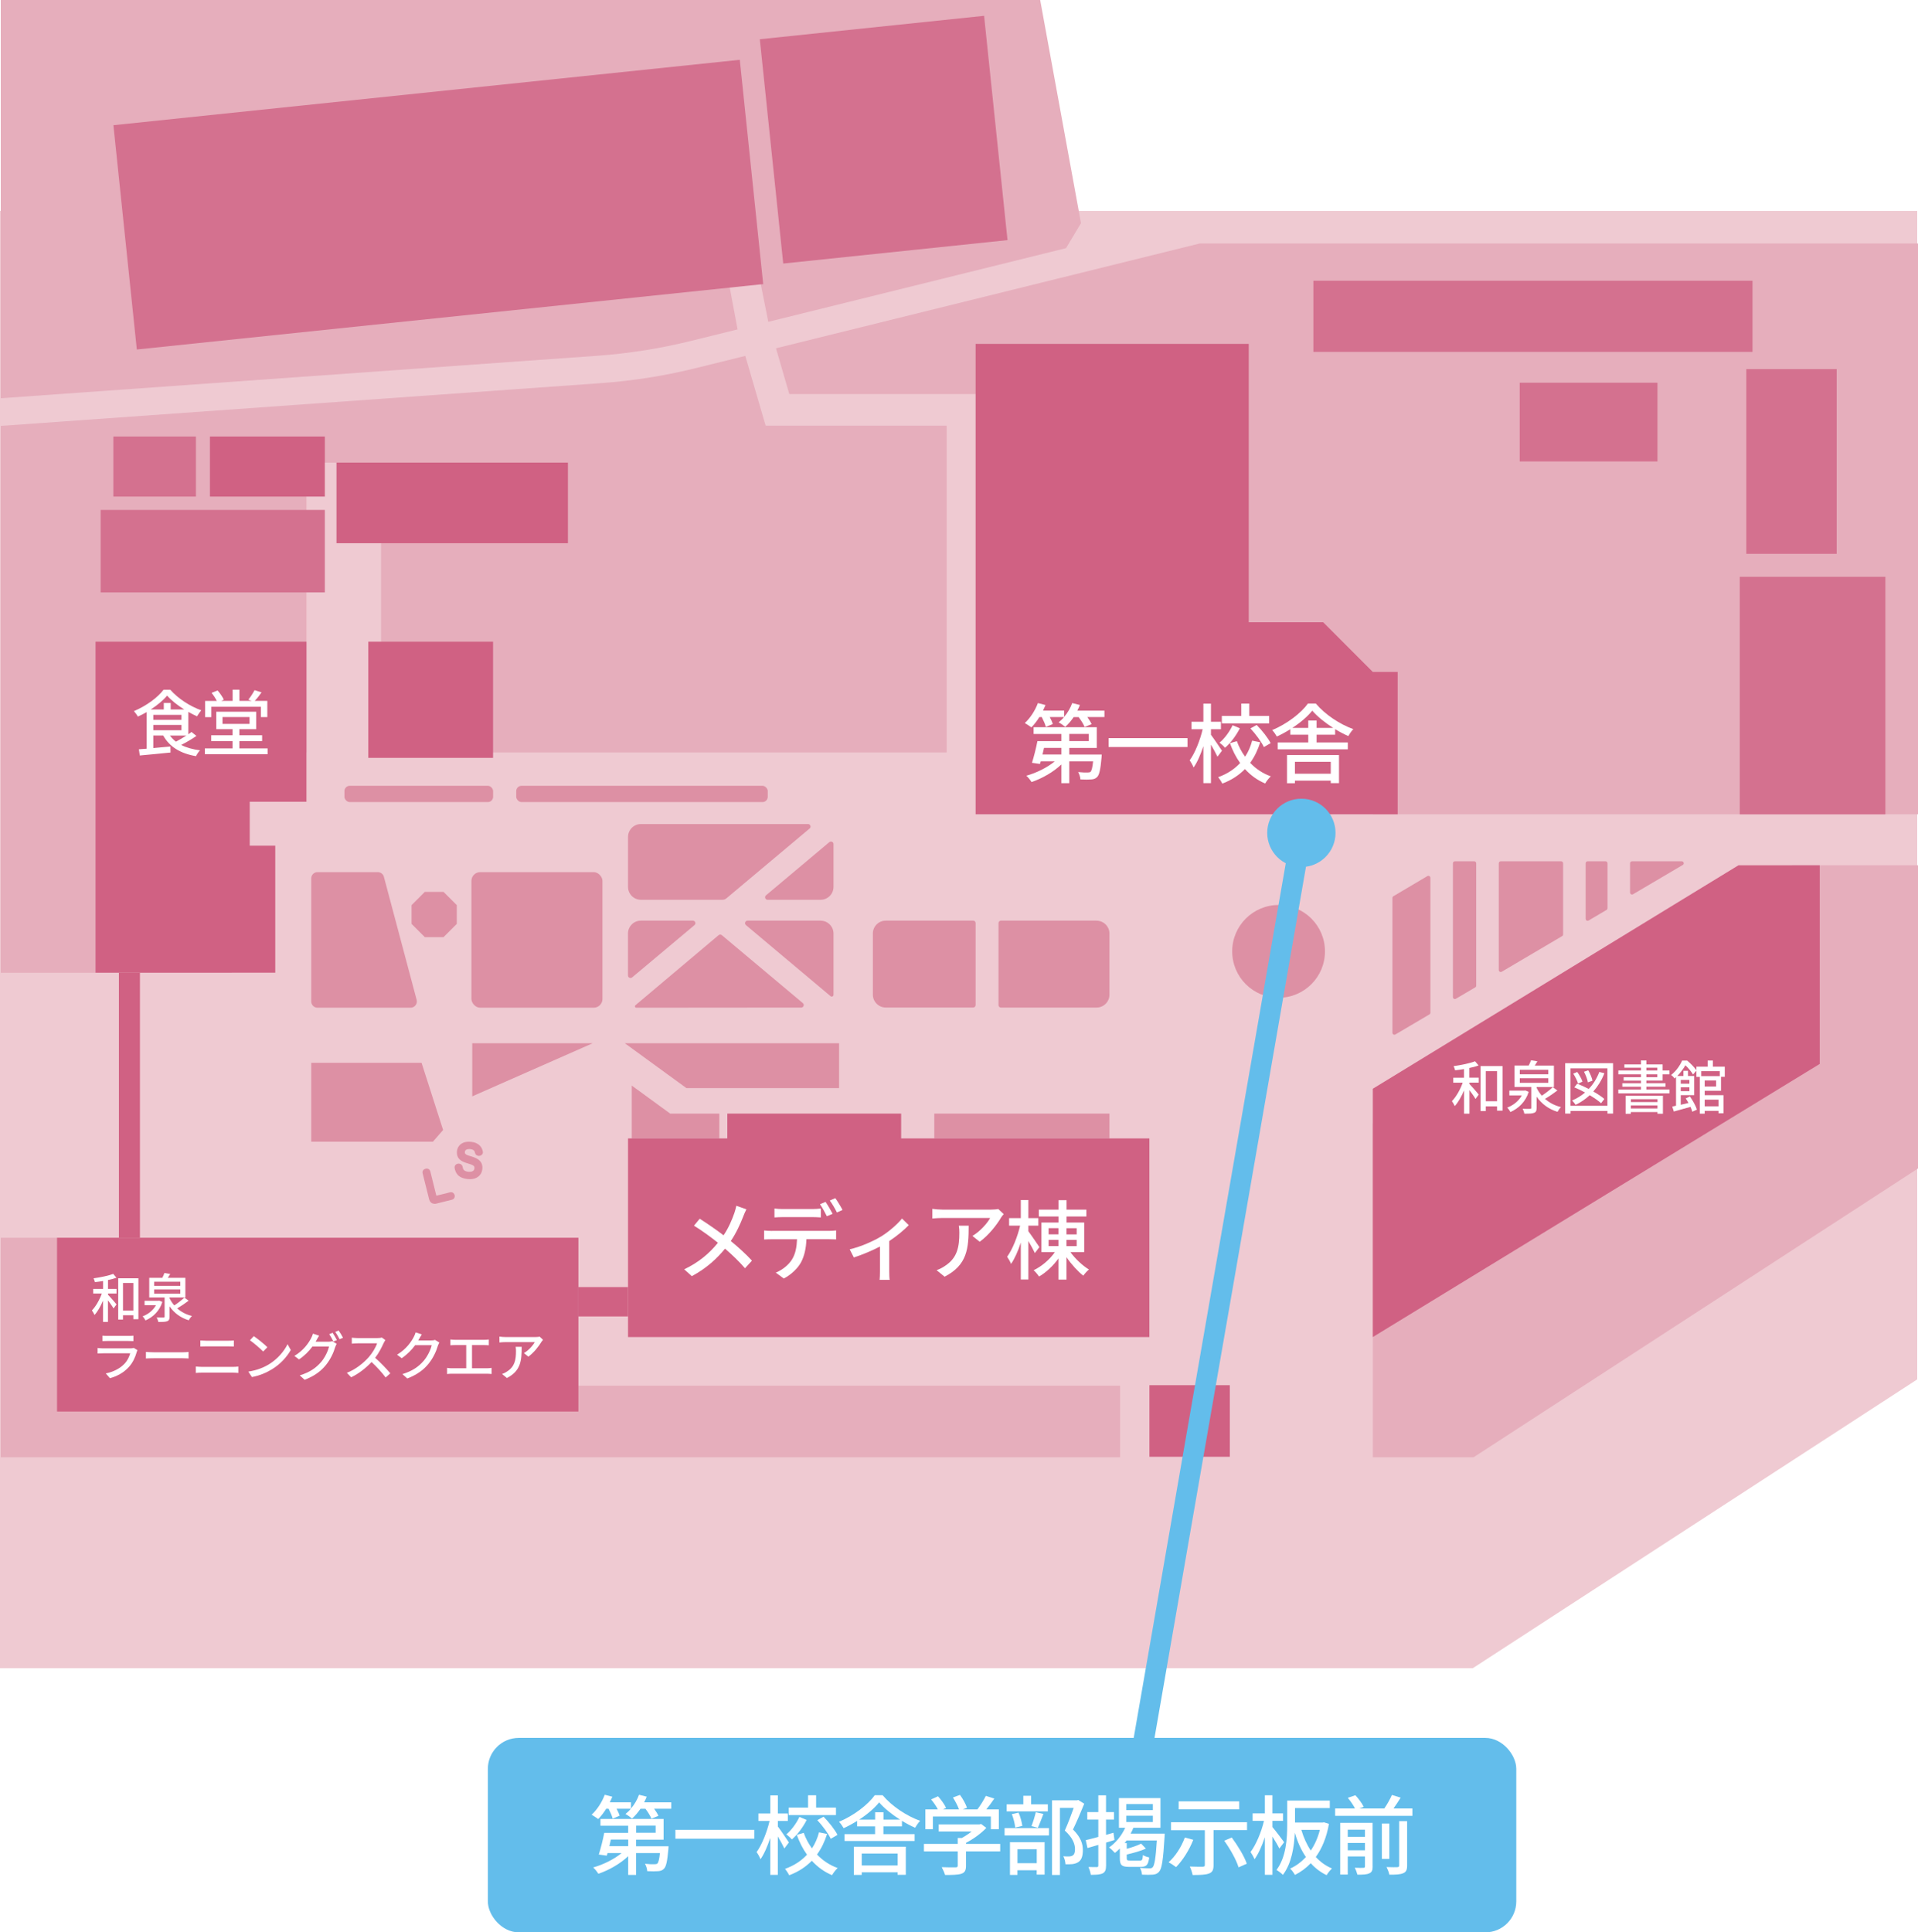 <?xml version="1.0" encoding="UTF-8"?>
<svg id="_レイヤー_2" data-name="レイヤー 2" xmlns="http://www.w3.org/2000/svg" xmlns:xlink="http://www.w3.org/1999/xlink" viewBox="0 0 398.14 401.08">
  <defs>
    <style>
      .cls-1 {
        fill: url(#_6_lpi_40_);
      }

      .cls-1, .cls-2, .cls-3, .cls-4, .cls-5, .cls-6, .cls-7, .cls-8, .cls-9, .cls-10 {
        stroke-width: 0px;
      }

      .cls-2, .cls-11 {
        fill: none;
      }

      .cls-3 {
        fill: url(#_6_lpi_40_-2);
      }

      .cls-4 {
        fill: #dd90a4;
      }

      .cls-5 {
        fill: #e6aebc;
      }

      .cls-6 {
        fill: #efcad2;
      }

      .cls-7 {
        fill: #d4718f;
      }

      .cls-8 {
        fill: #63bdeb;
      }

      .cls-9 {
        fill: #d06183;
      }

      .cls-10 {
        fill: #fff;
      }

      .cls-11 {
        stroke: #231815;
        stroke-width: 4.8px;
      }
    </style>
    <pattern id="_6_lpi_40_" data-name="6 lpi 40%" x="0" y="0" width="72" height="72" patternTransform="translate(-7967.67 -5584.32) rotate(45) scale(.21)" patternUnits="userSpaceOnUse" viewBox="0 0 72 72">
      <g>
        <rect class="cls-2" width="72" height="72"/>
        <g>
          <line class="cls-11" x1="71.75" y1="66" x2="144.25" y2="66"/>
          <line class="cls-11" x1="71.75" y1="42" x2="144.25" y2="42"/>
          <line class="cls-11" x1="71.75" y1="18" x2="144.25" y2="18"/>
          <line class="cls-11" x1="71.75" y1="54" x2="144.25" y2="54"/>
          <line class="cls-11" x1="71.75" y1="30" x2="144.25" y2="30"/>
          <line class="cls-11" x1="71.75" y1="6" x2="144.25" y2="6"/>
        </g>
        <g>
          <line class="cls-11" x1="-.25" y1="66" x2="72.25" y2="66"/>
          <line class="cls-11" x1="-.25" y1="42" x2="72.25" y2="42"/>
          <line class="cls-11" x1="-.25" y1="18" x2="72.25" y2="18"/>
          <line class="cls-11" x1="-.25" y1="54" x2="72.25" y2="54"/>
          <line class="cls-11" x1="-.25" y1="30" x2="72.25" y2="30"/>
          <line class="cls-11" x1="-.25" y1="6" x2="72.25" y2="6"/>
        </g>
        <g>
          <line class="cls-11" x1="-72.25" y1="66" x2=".25" y2="66"/>
          <line class="cls-11" x1="-72.25" y1="42" x2=".25" y2="42"/>
          <line class="cls-11" x1="-72.25" y1="18" x2=".25" y2="18"/>
          <line class="cls-11" x1="-72.25" y1="54" x2=".25" y2="54"/>
          <line class="cls-11" x1="-72.25" y1="30" x2=".25" y2="30"/>
          <line class="cls-11" x1="-72.25" y1="6" x2=".25" y2="6"/>
        </g>
      </g>
    </pattern>
    <pattern id="_6_lpi_40_-2" data-name="6 lpi 40%" patternTransform="translate(-7970.1 -5575.52) rotate(45) scale(.21)" xlink:href="#_6_lpi_40_"/>
  </defs>
  <g id="_マップ" data-name="マップ">
    <polygon class="cls-6" points="397.98 43.78 0 43.78 0 346.25 305.73 346.25 397.98 286.31 397.98 43.78"/>
    <g>
      <polygon class="cls-5" points="284.97 169.01 398.14 169.01 398.14 50.54 249.02 50.54 161.08 72.29 163.84 81.79 196.51 81.79 203.06 81.79 203.06 88.35 203.06 156.17 238.59 156.17 284.97 156.17 284.97 169.01"/>
      <polygon class="cls-5" points="372.04 179.6 284.97 233.22 284.97 302.47 305.89 302.47 398.14 242.53 398.14 179.6 372.04 179.6"/>
      <polygon class="cls-5" points="120.06 280.03 120.06 256.91 .16 256.91 .16 302.47 232.51 302.47 232.51 287.61 120.06 287.61 120.06 280.03"/>
      <path class="cls-5" d="M159.01,88.35v-.02l-.08.02-4.22-14.48-10.32,2.55c-6.44,1.59-13,2.63-19.61,3.1L.16,88.4v113.5h47.96v-45.72h15.49v-60.15h15.49v60.15h117.41v-67.82h-37.5Z"/>
      <path class="cls-5" d="M224.39,46.3L215.92,0H.16v82.66l123.72-8.81c6.61-.47,13.18-1.51,19.61-3.1l9.62-2.38-2.22-11.8h6.55l2.04,10.23,61.8-15.29,3.12-5.2Z"/>
    </g>
    <polygon class="cls-1" points="284.97 277.52 377.74 220.83 377.74 179.6 390.76 179.6 390.76 227.59 284.97 291.25 284.97 277.52"/>
    <path class="cls-3" d="M.16,88.4l114.14-7.86c13.65-.94,27.19-3.17,40.42-6.67h0s4.3,14.48,4.3,14.48l-41.11,7.67H26.36v99.94h-5.94v8.59h30.54v85.39l69.1,3.05v9.49H.16V88.4Z"/>
    <g>
      <g>
        <g>
          <path class="cls-4" d="M170.36,191.09h-15.18c-.49,0-.71.61-.34.92l17.57,14.76c.24.2.61.03.61-.28v-12.72c0-1.47-1.19-2.67-2.66-2.67Z"/>
          <path class="cls-4" d="M149.84,194.1c-.19-.16-.48-.16-.67,0l-17.27,14.55c-.21.17-.08.51.19.51l34.23-.03c.49,0,.71-.61.34-.92l-16.82-14.11Z"/>
          <path class="cls-4" d="M143.83,191.09h-10.8c-1.47,0-2.67,1.2-2.67,2.67v8.71c0,.44.52.68.86.4l12.95-10.86c.37-.31.15-.92-.34-.92Z"/>
        </g>
        <g>
          <path class="cls-4" d="M159.34,186.76h11.01c1.47,0,2.67-1.2,2.67-2.67v-8.9c0-.44-.52-.68-.86-.4l-13.16,11.05c-.37.31-.15.92.34.92Z"/>
          <path class="cls-4" d="M133.04,186.76h16.94c.29,0,.57-.1.8-.29l17.29-14.51c.37-.31.15-.92-.34-.92h-34.69c-1.47,0-2.67,1.2-2.67,2.67v10.38c0,1.47,1.2,2.67,2.67,2.67Z"/>
        </g>
        <g>
          <path class="cls-4" d="M202.02,191.09h-18.16c-1.47,0-2.67,1.2-2.67,2.67v12.69c0,1.47,1.2,2.67,2.67,2.67h18.16c.27,0,.5-.22.5-.5v-17.04c0-.27-.22-.5-.5-.5Z"/>
          <path class="cls-4" d="M227.63,191.09h-19.86c-.27,0-.5.22-.5.5v17.04c0,.27.22.5.5.5h19.86c1.47,0,2.67-1.2,2.67-2.67v-12.69c0-1.47-1.2-2.67-2.67-2.67Z"/>
        </g>
      </g>
      <path class="cls-4" d="M90.18,249.85c-.58,0-.96-.35-1.13-1.03l-1.32-5.29c-.06-.24-.02-.46.12-.64.11-.15.28-.25.49-.31.08-.02.17-.03.25-.03.36,0,.64.22.73.58l1.26,5.05,2.86-.71c.07-.02.13-.02.2-.02.35,0,.64.24.73.6.11.44-.12.86-.54.96l-3.2.8c-.16.04-.3.06-.44.06Z"/>
      <path class="cls-4" d="M97.54,244.75c-.14,0-.28,0-.43-.02-2.08-.21-2.56-1.33-2.74-2.28-.01-.1-.02-.16-.01-.23.04-.36.32-.64.71-.69.08,0,.17,0,.17,0h.07c.37.04.65.29.71.63.09.52.23.95,1.2,1.05.08,0,.16.01.24.01.36,0,.96-.09,1.02-.7.04-.37-.01-.62-.99-.92l-.67-.21c-1.06-.33-2.12-.88-1.96-2.48.09-.89.79-1.93,2.45-1.93.14,0,.29,0,.44.02,1.84.18,2.34,1.32,2.47,1.99.02.06.03.15.02.25-.04.36-.33.63-.71.67-.04,0-.09,0-.13,0h-.09c-.35-.04-.62-.26-.7-.59-.06-.36-.23-.74-1-.81-.08,0-.15-.01-.23-.01-.52,0-.84.21-.88.56-.03.29-.05.54.86.82l.62.19c1.21.39,2.31.97,2.14,2.61-.13,1.26-1.14,2.08-2.58,2.08Z"/>
      <circle class="cls-4" cx="265.41" cy="197.47" r="9.63"/>
      <rect class="cls-4" x="71.5" y="163.1" width="30.86" height="3.38" rx="1.1" ry="1.1"/>
      <rect class="cls-4" x="107.16" y="163.1" width="52.21" height="3.38" rx="1.1" ry="1.1"/>
      <rect class="cls-4" x="97.86" y="181.02" width="27.2" height="28.14" rx="1.82" ry="1.82"/>
      <path class="cls-4" d="M86.49,207.53l-6.8-25.54c-.15-.57-.67-.97-1.26-.97h-12.52c-.72,0-1.3.58-1.3,1.3v25.54c0,.72.58,1.3,1.3,1.3h19.32c.85,0,1.48-.81,1.26-1.63Z"/>
      <polygon class="cls-4" points="92.07 185.12 88.18 185.12 85.43 187.87 85.43 191.76 88.18 194.51 92.07 194.51 94.82 191.76 94.82 187.87 92.07 185.12"/>
      <g>
        <path class="cls-4" d="M324.06,178.77h-12.53c-.23,0-.41.18-.41.41v22.16c0,.32.34.51.62.35l12.53-7.39c.13-.07.2-.21.2-.35v-14.77c0-.23-.18-.41-.41-.41Z"/>
        <path class="cls-4" d="M306.02,178.77h-4.01c-.23,0-.41.18-.41.41v27.77c0,.32.34.51.62.35l4.01-2.36c.13-.07.2-.21.2-.35v-25.41c0-.23-.18-.41-.41-.41Z"/>
        <path class="cls-4" d="M333.28,178.77h-3.72c-.23,0-.41.18-.41.41v11.53c0,.32.34.51.62.35l3.72-2.2c.13-.07.2-.21.2-.35v-9.33c0-.23-.18-.41-.41-.41Z"/>
        <path class="cls-4" d="M296.3,181.84l-7.06,4.18c-.12.07-.2.21-.2.35v27.99c0,.32.34.51.62.35l7.06-4.16c.13-.07.2-.21.2-.35v-28c0-.32-.35-.51-.62-.35Z"/>
        <path class="cls-4" d="M338.37,179.18v6.08c0,.32.34.51.62.35l10.32-6.08c.36-.21.21-.76-.21-.76h-10.32c-.23,0-.41.18-.41.41Z"/>
      </g>
      <rect class="cls-4" x="193.94" y="231.14" width="36.36" height="5.15"/>
      <polygon class="cls-4" points="139.12 231.14 131.14 225.32 131.14 231.14 131.14 236.29 149.32 236.29 149.32 231.14 139.12 231.14"/>
      <polyline class="cls-4" points="174.18 225.85 142.49 225.85 129.71 216.54 174.18 216.54"/>
      <polygon class="cls-4" points="98.03 227.56 98.03 216.54 123.02 216.54 98.03 227.56"/>
      <polygon class="cls-4" points="87.51 220.6 64.61 220.6 64.61 236.97 89.86 236.97 91.98 234.54 87.51 220.6"/>
    </g>
    <rect class="cls-9" x="11.84" y="256.91" width="108.22" height="36.07"/>
    <polygon class="cls-9" points="130.37 236.29 130.37 277.52 238.59 277.52 238.59 236.29 187.06 236.29 187.06 231.14 150.98 231.14 150.98 236.29 130.37 236.29"/>
    <polygon class="cls-9" points="360.87 179.6 284.97 225.98 284.97 277.52 377.74 220.83 377.74 179.6 360.87 179.6"/>
    <polygon class="cls-9" points="202.52 71.38 202.52 169.01 290.13 169.01 290.13 139.47 284.97 139.47 274.67 129.16 259.21 129.16 259.21 71.38 202.52 71.38"/>
    <rect class="cls-9" x="69.85" y="96.02" width="48.04" height="16.73"/>
    <rect class="cls-9" x="76.45" y="133.19" width="25.9" height="24.11"/>
    <polygon class="cls-9" points="63.61 166.41 63.61 133.19 19.83 133.19 19.83 164.25 19.83 166.41 19.83 175.53 19.83 201.89 57.14 201.89 57.14 175.53 51.84 175.53 51.84 166.41 63.61 166.41"/>
    <rect class="cls-9" x="24.68" y="201.89" width="4.37" height="55.01"/>
    <rect class="cls-7" x="361.14" y="119.72" width="30.23" height="49.3"/>
    <rect class="cls-9" x="238.59" y="287.5" width="16.69" height="14.86" transform="translate(493.88 589.87) rotate(180)"/>
    <rect class="cls-7" x="20.9" y="105.84" width="46.53" height="17.12"/>
    <rect class="cls-7" x="23.53" y="90.6" width="17.14" height="12.47"/>
    <rect class="cls-9" x="43.58" y="90.6" width="23.85" height="12.47"/>
    <rect class="cls-7" x="362.5" y="76.61" width="18.76" height="38.34"/>
    <rect class="cls-7" x="272.63" y="58.27" width="91.16" height="14.77"/>
    <rect class="cls-7" x="315.46" y="79.44" width="28.6" height="16.34"/>
    <rect class="cls-9" x="120.06" y="267.15" width="10.31" height="6.09"/>
    <rect class="cls-7" x="25.62" y="19.07" width="130.73" height="46.81" transform="translate(-3.92 9.68) rotate(-5.96)"/>
    <rect class="cls-7" x="160.03" y="5.57" width="46.81" height="46.81" transform="translate(-2.02 19.22) rotate(-5.96)"/>
    <g>
      <path class="cls-10" d="M22.42,267.53h1.77v.95h-1.77v.25c.43.43,1.52,1.68,1.77,2.01l-.62.84c-.22-.4-.73-1.1-1.16-1.68v4.48h-1.02v-4.42c-.5,1.17-1.12,2.29-1.77,2.98-.11-.29-.35-.68-.54-.95.8-.8,1.6-2.21,2.06-3.51h-1.79v-.95h2.05v-1.64c-.57.1-1.16.17-1.69.23-.04-.22-.18-.56-.29-.79,1.44-.2,3.1-.54,4.08-.92l.68.79c-.52.2-1.12.36-1.76.48v1.85ZM28.73,265.32v8.49h-1.05v-.81h-2.15v.89h-.99v-8.57h4.18ZM27.68,272.02v-5.72h-2.15v5.72h2.15Z"/>
      <path class="cls-10" d="M33.7,270.22c-.58,1.89-1.93,3.17-3.5,3.85-.11-.25-.38-.64-.6-.85,1.14-.42,2.2-1.25,2.78-2.32h-2.37v-.91h2.86l.18-.03.65.26ZM39.16,269.97c-.73.55-1.62,1.16-2.37,1.6.83.74,1.86,1.29,3.05,1.57-.22.21-.52.62-.66.9-1.69-.52-3.04-1.52-3.98-2.89v2.13c0,.55-.11.81-.51.96-.39.14-.99.15-1.83.15-.04-.28-.19-.67-.33-.95.62.03,1.24.03,1.41.02.19,0,.23-.04.23-.2v-3.96h-3.19v-4.08h2.71c.18-.33.34-.72.44-1l1.21.2c-.17.28-.33.55-.5.8h3.64v4.08h-3.29v.14c.25.54.58,1.05.99,1.51.73-.47,1.57-1.12,2.09-1.63l.88.64ZM32,266.89h5.42v-.86h-5.42v.86ZM32,268.51h5.42v-.87h-5.42v.87Z"/>
      <path class="cls-10" d="M28.38,280.64c-.31,1.07-.8,2.18-1.62,3.08-1.13,1.25-2.53,1.95-3.94,2.34l-.86-.99c1.61-.33,2.95-1.04,3.85-1.98.63-.65,1.02-1.47,1.22-2.2h-5.6c-.26,0-.75.01-1.17.04v-1.14c.43.04.85.08,1.17.08h5.63c.3,0,.56-.04.7-.1l.78.48c-.07.12-.15.29-.18.38ZM22.33,277.28h4.28c.35,0,.8-.02,1.08-.05v1.13c-.27-.02-.72-.03-1.09-.03h-4.27c-.35,0-.75.01-1.06.03v-1.13c.29.03.69.05,1.06.05Z"/>
      <path class="cls-10" d="M31.93,280.68h5.98c.53,0,.96-.04,1.23-.07v1.36c-.24-.01-.75-.05-1.23-.05h-5.98c-.61,0-1.27.02-1.64.05v-1.36c.36.02,1.04.07,1.64.07Z"/>
      <path class="cls-10" d="M41.9,283.71h6.47c.35,0,.75-.02,1.1-.07v1.33c-.36-.03-.79-.06-1.1-.06h-6.47c-.41,0-.86.02-1.25.06v-1.33c.41.03.85.07,1.25.07ZM42.76,278.28h4.64c.42,0,.85-.02,1.14-.05v1.25c-.31-.02-.77-.03-1.14-.03h-4.63c-.4,0-.83.01-1.18.03v-1.25c.36.03.8.05,1.17.05Z"/>
      <path class="cls-10" d="M55.87,283.15c1.77-1.09,3.15-2.74,3.82-4.15l.67,1.2c-.79,1.43-2.15,2.93-3.86,3.98-1.11.68-2.51,1.33-4.21,1.64l-.74-1.13c1.84-.28,3.27-.89,4.32-1.54ZM55.5,279.63l-.87.89c-.57-.58-1.94-1.78-2.75-2.33l.8-.86c.77.52,2.2,1.66,2.82,2.3Z"/>
      <path class="cls-10" d="M65.68,278.2c-.06.1-.1.19-.17.29h2.65c.31,0,.62-.04.83-.11l.9.55c-.11.18-.23.45-.31.67-.3,1.06-.95,2.53-1.94,3.74-1.01,1.24-2.34,2.26-4.4,3.05l-1.02-.92c2.12-.63,3.43-1.61,4.41-2.74.81-.93,1.47-2.32,1.67-3.25h-3.44c-.69.95-1.64,1.91-2.78,2.68l-.97-.72c1.91-1.15,2.94-2.67,3.45-3.64.13-.23.32-.67.41-.99l1.28.42c-.22.33-.45.75-.57.97ZM69.94,278.14l-.73.31c-.22-.44-.57-1.1-.87-1.52l.7-.3c.27.4.67,1.08.89,1.51ZM71.21,277.66l-.72.32c-.23-.47-.59-1.1-.9-1.52l.7-.3c.3.41.71,1.1.91,1.5Z"/>
      <path class="cls-10" d="M79.67,278.69c-.39.9-1.03,2.15-1.8,3.14,1.13.97,2.46,2.39,3.15,3.22l-.97.86c-.73-.99-1.83-2.2-2.92-3.21-1.18,1.25-2.66,2.43-4.24,3.17l-.89-.93c1.78-.68,3.43-2,4.52-3.22.75-.84,1.48-2.05,1.75-2.9h-4.04c-.43,0-1.02.05-1.2.07v-1.24c.22.03.86.08,1.2.08h4.08c.41,0,.77-.04.96-.11l.72.53c-.08.11-.24.39-.32.57Z"/>
      <path class="cls-10" d="M86.98,277.94c-.04.09-.1.19-.15.28h2.64c.31,0,.62-.03.83-.11l.9.55c-.11.18-.23.45-.31.67-.3,1.06-.95,2.53-1.94,3.74-1.01,1.25-2.34,2.25-4.4,3.05l-1.02-.91c2.12-.64,3.43-1.61,4.41-2.75.81-.94,1.47-2.32,1.67-3.25h-3.43c-.7.95-1.64,1.92-2.79,2.7l-.97-.73c1.91-1.14,2.94-2.67,3.45-3.64.13-.22.32-.67.41-.99l1.28.42c-.22.33-.45.76-.57.98Z"/>
      <path class="cls-10" d="M94.46,278.09h6.02c.34,0,.69-.02.99-.07v1.21c-.31-.03-.67-.04-.99-.04h-2.5v4.81h3.1c.35,0,.67-.04.96-.08v1.27c-.3-.04-.73-.06-.96-.06h-7.26c-.32,0-.67.01-1.02.06v-1.27c.33.06.7.08,1.02.08h2.96v-4.81h-2.32c-.24,0-.69.01-.98.04v-1.21c.29.04.73.07.98.07Z"/>
      <path class="cls-10" d="M112.37,278.55c-.47.8-1.52,2.2-2.7,3.04l-.91-.74c.97-.56,1.93-1.65,2.24-2.28h-6.03c-.44,0-.83.03-1.3.07v-1.22c.41.06.86.1,1.3.1h6.15c.24,0,.74-.03.91-.08l.69.65c-.1.12-.27.33-.36.46ZM105.23,286.02l-1.01-.83c.32-.11.7-.29,1.06-.54,1.57-1.01,1.83-2.4,1.83-4.22,0-.3-.01-.56-.07-.88h1.25c0,2.87-.17,4.98-3.06,6.47Z"/>
    </g>
    <g>
      <path class="cls-10" d="M154.29,252.48c-.58,1.49-1.44,3.42-2.59,5.11,1.6,1.31,3.15,2.72,4.39,4.07l-1.44,1.58c-1.3-1.49-2.65-2.77-4.14-4.07-1.64,2-3.8,4.05-6.9,5.71l-1.58-1.42c3.06-1.46,5.24-3.33,7-5.51-1.31-1.06-3.19-2.45-4.97-3.55l1.19-1.44c1.51.96,3.51,2.34,4.95,3.44,1.06-1.57,1.73-3.17,2.25-4.65.14-.4.31-1.04.4-1.48l2.09.74c-.2.36-.5,1.06-.65,1.46Z"/>
      <path class="cls-10" d="M160.26,255.48h11.79c.38,0,1.04-.02,1.51-.09v1.86c-.43-.02-1.04-.04-1.51-.04h-4.65c-.07,1.91-.43,3.49-1.12,4.79-.65,1.22-2.02,2.56-3.58,3.37l-1.66-1.22c1.33-.54,2.63-1.58,3.33-2.68.77-1.21,1.01-2.63,1.08-4.25h-5.2c-.54,0-1.13.02-1.64.05v-1.87c.5.05,1.08.09,1.64.09ZM162.5,250.95h6.09c.56,0,1.24-.04,1.8-.11v1.85c-.58-.04-1.22-.07-1.8-.07h-6.07c-.61,0-1.28.04-1.76.07v-1.85c.54.07,1.15.11,1.75.11ZM172.83,251.94l-1.19.5c-.36-.72-.94-1.8-1.42-2.49l1.15-.49c.45.65,1.1,1.76,1.46,2.47ZM174.9,251.14l-1.17.52c-.38-.77-.97-1.8-1.48-2.48l1.15-.49c.49.68,1.17,1.8,1.49,2.45Z"/>
      <path class="cls-10" d="M182.86,256.67c1.71-1.06,3.44-2.59,4.38-3.75l1.4,1.37c-.9.95-2.45,2.25-4.05,3.31v6.32c0,.58.02,1.42.09,1.73h-2.09c.04-.31.07-1.15.07-1.73v-5.19c-1.55.81-3.62,1.69-5.42,2.27l-.86-1.69c2.36-.54,5.02-1.76,6.48-2.65Z"/>
      <path class="cls-10" d="M207.77,252.77c-.77,1.31-2.48,3.6-4.41,4.97l-1.5-1.21c1.58-.92,3.15-2.7,3.67-3.73h-9.87c-.72,0-1.35.05-2.12.11v-2c.67.09,1.4.16,2.12.16h10.06c.4,0,1.21-.05,1.5-.13l1.13,1.06c-.16.2-.45.54-.59.76ZM196.08,264.99l-1.66-1.35c.52-.18,1.15-.47,1.73-.88,2.57-1.66,2.99-3.92,2.99-6.91,0-.49-.02-.92-.11-1.44h2.05c0,4.7-.27,8.16-5.01,10.59Z"/>
      <path class="cls-10" d="M214.82,260.09c-.27-.59-.83-1.62-1.35-2.5v7.99h-1.57v-7.67c-.56,1.73-1.28,3.37-2.03,4.43-.16-.47-.56-1.12-.81-1.49,1.1-1.49,2.16-4.16,2.7-6.46h-2.29v-1.55h2.43v-3.76h1.57v3.76h2.07v1.55h-2.07v1.17c.52.67,1.95,2.79,2.29,3.29l-.94,1.24ZM222.17,259.86c1.01,1.4,2.57,2.86,3.87,3.64-.36.29-.9.88-1.17,1.28-1.13-.88-2.48-2.36-3.49-3.83v4.65h-1.66v-4.39c-1.1,1.53-2.59,2.92-4.03,3.75-.27-.41-.76-1.01-1.13-1.31,1.62-.76,3.37-2.23,4.41-3.76h-2.79v-6.14h3.55v-1.26h-4.09v-1.42h4.09v-1.96h1.66v1.96h4.12v1.42h-4.12v1.26h3.67v6.14h-2.88ZM217.67,256.2h2.05v-1.28h-2.05v1.28ZM217.67,258.63h2.05v-1.28h-2.05v1.28ZM221.38,254.93v1.28h2.12v-1.28h-2.12ZM223.5,257.36h-2.12v1.28h2.12v-1.28Z"/>
    </g>
    <g>
      <path class="cls-10" d="M305.03,223.68h1.93v1.03h-1.93v.28c.47.47,1.65,1.83,1.93,2.2l-.67.91c-.24-.43-.79-1.2-1.26-1.83v4.88h-1.12v-4.82c-.54,1.27-1.22,2.49-1.93,3.25-.12-.31-.38-.74-.59-1.03.88-.88,1.74-2.41,2.24-3.83h-1.96v-1.03h2.23v-1.79c-.62.11-1.26.18-1.85.25-.05-.24-.19-.61-.31-.86,1.57-.22,3.38-.59,4.45-1.01l.74.86c-.56.22-1.22.4-1.92.53v2.02ZM311.9,221.27v9.26h-1.14v-.89h-2.34v.97h-1.08v-9.34h4.56ZM310.76,228.57v-6.24h-2.34v6.24h2.34Z"/>
      <path class="cls-10" d="M317.33,226.62c-.64,2.06-2.1,3.45-3.81,4.2-.12-.28-.42-.7-.66-.92,1.25-.46,2.4-1.37,3.03-2.53h-2.58v-1h3.12l.19-.04.71.29ZM323.29,226.34c-.79.6-1.76,1.26-2.58,1.74.9.8,2.03,1.4,3.32,1.71-.24.23-.56.67-.72.98-1.85-.56-3.31-1.66-4.34-3.15v2.33c0,.6-.12.89-.55,1.04-.42.16-1.08.17-1.99.17-.05-.3-.2-.73-.36-1.03.67.04,1.35.04,1.54.02.2,0,.25-.05.25-.22v-4.32h-3.48v-4.45h2.95c.19-.36.37-.78.48-1.09l1.32.22c-.18.3-.36.6-.54.88h3.97v4.45h-3.59v.16c.28.59.64,1.14,1.08,1.64.79-.52,1.71-1.22,2.28-1.77l.96.7ZM315.48,222.98h5.91v-.94h-5.91v.94ZM315.48,224.75h5.91v-.95h-5.91v.95Z"/>
      <path class="cls-10" d="M334.84,220.68v10.45h-1.16v-.54h-7.66v.54h-1.12v-10.45h9.94ZM333.67,229.52v-7.77h-7.66v7.77h7.66ZM333.04,222.78c-.58,1.45-1.36,2.71-2.3,3.77.91.52,1.74,1.07,2.29,1.55l-.68.88c-.55-.5-1.4-1.09-2.35-1.66-.86.8-1.85,1.48-2.93,2-.14-.23-.5-.68-.73-.9,1-.43,1.9-.98,2.69-1.66-.75-.41-1.52-.78-2.23-1.07l.61-.76c.76.3,1.58.68,2.38,1.09.95-.98,1.68-2.17,2.2-3.53l1.07.28ZM327.59,224.93c-.16-.56-.59-1.43-1.01-2.08l.83-.35c.44.62.92,1.45,1.08,2.01l-.9.41ZM329.61,224.65c-.08-.59-.43-1.5-.8-2.2l.88-.3c.4.67.77,1.57.88,2.16l-.95.34Z"/>
      <path class="cls-10" d="M346.56,226.14v.8h-10.63v-.8h4.7v-.58h-3.87v-.72h3.87v-.55h-3.59v-.71h3.59v-.59h-4.69v-.8h4.69v-.58h-3.44v-.68h3.44v-.82h1.13v.82h3.37v1.26h1.42v.8h-1.42v1.29h-3.37v.55h3.96v.72h-3.96v.58h4.8ZM337.44,227.43h7.75v3.74h-1.13v-.35h-5.53v.36h-1.09v-3.75ZM338.54,228.15v.6h5.53v-.6h-5.53ZM344.06,230.08v-.64h-5.53v.64h5.53ZM341.76,222.19h2.27v-.58h-2.27v.58ZM341.76,223.58h2.27v-.59h-2.27v.59Z"/>
      <path class="cls-10" d="M353.86,226.42v.9h3.9v3.75h-1.03v-.5h-2.87v.58h-1.01v-7.63h-.71v-1.28l-.7.78c-.31-.53-.96-1.34-1.58-1.91-.4.68-.95,1.47-1.68,2.22h1.27v-1.07h.95v1.07h1.28v3.98h-2.79v2c.52-.12,1.06-.25,1.61-.38-.18-.34-.38-.65-.58-.94l.88-.4c.61.85,1.22,1.97,1.45,2.72l-.96.44c-.07-.29-.2-.64-.37-1.01-1.21.35-2.47.7-3.47.97l-.32-1.03c.24-.05.49-.11.78-.17v-5.94c-.1.1-.2.18-.31.28-.14-.24-.48-.58-.71-.72,1.12-.89,1.88-2.05,2.29-3h1.04c.7.58,1.5,1.4,1.92,2v-.73h2.34v-1.28h1.08v1.28h2.47v2.1h-.78v2.9h-3.39ZM348.89,224.15v.78h1.8v-.78h-1.8ZM350.69,226.48v-.8h-1.8v.8h1.8ZM353.14,222.33v1.03h3.85v-1.03h-3.85ZM356.23,224.26h-2.37v1.26h2.37v-1.26ZM353.86,228.25v1.38h2.87v-1.38h-2.87Z"/>
    </g>
    <g>
      <path class="cls-10" d="M229.26,147.5v1.33h-3.56c.38.52.72,1.06.9,1.48l-1.46.58c-.22-.56-.72-1.37-1.24-2.05h-1.03c-.54.79-1.13,1.49-1.75,2.03-.31-.27-.97-.74-1.37-.94.4-.31.79-.68,1.13-1.1h-2.97c.29.52.52,1.06.63,1.46l-1.44.59c-.13-.54-.49-1.35-.85-2.05h-.49c-.52.83-1.1,1.58-1.66,2.14-.32-.23-.99-.68-1.37-.9,1.12-1.01,2.14-2.59,2.72-4.14l1.58.41c-.16.38-.34.77-.52,1.15h4.39v1.3c.72-.83,1.3-1.84,1.67-2.86l1.6.4c-.16.4-.34.79-.54,1.17h5.6ZM228.7,156.59s-.02.43-.04.65c-.22,2.45-.45,3.55-.9,4.02-.34.36-.72.49-1.24.52-.47.04-1.33.05-2.25,0-.02-.47-.22-1.12-.47-1.53.83.09,1.62.11,1.94.09.29,0,.47-.02.63-.14.23-.23.4-.85.54-2.18h-4.95v4.54h-1.64v-3.89c-1.66,1.58-4.01,2.92-6.19,3.65-.25-.4-.72-1.01-1.08-1.31,2.07-.58,4.34-1.69,5.91-2.99h-2.92l-.16.54-1.66-.23c.38-1.21.85-3.04,1.13-4.5h4.97v-1.49h-5.76v-1.4h13.11v4.3h-5.71v1.37h6.73ZM216.72,155.23c-.11.45-.22.92-.32,1.37h3.92v-1.37h-3.6ZM221.96,153.82h4.05v-1.49h-4.05v1.49Z"/>
      <path class="cls-10" d="M246.5,153.21v1.84h-16.38v-1.84h16.38Z"/>
      <path class="cls-10" d="M252.72,157.06c-.27-.59-.83-1.62-1.35-2.5v7.99h-1.57v-7.67c-.58,1.75-1.28,3.37-2.04,4.43-.16-.47-.54-1.12-.81-1.49,1.1-1.49,2.16-4.16,2.7-6.46h-2.32v-1.55h2.47v-3.76h1.57v3.76h2.07v1.55h-2.07v1.15c.5.65,1.96,2.81,2.29,3.31l-.94,1.24ZM261.6,154.06c-.49,1.57-1.17,3.01-2.09,4.27,1.17,1.24,2.61,2.21,4.29,2.81-.38.32-.92,1.03-1.17,1.48-1.64-.68-3.02-1.71-4.2-2.99-1.24,1.26-2.77,2.29-4.7,3.01-.18-.38-.59-1.01-.86-1.33,1.89-.67,3.4-1.69,4.56-2.94-.88-1.22-1.58-2.61-2.12-4.12l1.44-.41c.41,1.15.99,2.25,1.71,3.22.67-1.01,1.15-2.14,1.46-3.33l1.69.34ZM257.37,151.16c-.76,1.5-1.89,3.03-3.08,4.05-.25-.32-.79-.81-1.13-1.06,1.08-.9,2.12-2.36,2.7-3.62l1.51.63ZM263.46,150.15h-9.83v-1.55h4.03v-2.56h1.67v2.56h4.12v1.55ZM260.86,150.47c1.12,1.13,2.36,2.7,2.9,3.78l-1.4.81c-.49-1.06-1.69-2.68-2.79-3.87l1.3-.72Z"/>
      <path class="cls-10" d="M273.3,152.49v1.62h6.48v1.42h-14.55v-1.42h6.34v-1.62h-3.73v-1.13c-.9.56-1.84,1.08-2.79,1.51-.2-.36-.63-.99-.97-1.33,3.04-1.26,6-3.53,7.42-5.51h1.64c1.96,2.32,4.99,4.3,7.78,5.31-.38.4-.77.97-1.03,1.44-.88-.38-1.82-.88-2.74-1.44v1.15h-3.85ZM267.16,156.72h10.79v5.83h-1.71v-.52h-7.44v.54h-1.64v-5.85ZM271.57,151.08v-1.53h1.73v1.53h3.44c-1.71-1.08-3.29-2.36-4.34-3.58-.95,1.19-2.43,2.47-4.14,3.58h3.31ZM268.8,158.12v2.47h7.44v-2.47h-7.44Z"/>
    </g>
    <g>
      <path class="cls-10" d="M40.76,152.76c-.94.66-2.11,1.33-3.15,1.86,1.08.56,2.4.92,3.92,1.12-.3.27-.66.84-.84,1.21-3.22-.55-5.5-1.92-6.81-4.29h-2.06v2.61c1.12-.1,2.35-.21,3.56-.33l.02,1.25c-2.28.24-4.68.46-6.38.62l-.19-1.29c.48-.03,1.02-.08,1.62-.12v-7.6c-.6.34-1.23.67-1.84.94-.15-.31-.52-.82-.81-1.14,2.5-1.04,4.96-2.83,6.15-4.44h1.4c1.63,1.86,4.14,3.46,6.43,4.27-.3.36-.65.86-.87,1.25-.58-.25-1.2-.57-1.81-.92v4.65c.24-.17.45-.33.65-.48l1.04.83ZM38.25,147.26c-1.4-.87-2.7-1.9-3.56-2.88-.78.95-2.01,1.98-3.4,2.88h2.71v-1.35h1.43v1.35h2.82ZM31.82,149.41h5.85v-1.04h-5.85v1.04ZM31.82,151.57h5.85v-1.11h-5.85v1.11ZM35.28,152.67c.34.48.76.9,1.24,1.27.71-.36,1.48-.83,2.17-1.27h-3.42Z"/>
      <path class="cls-10" d="M55.55,155.34v1.21h-13.03v-1.21h5.76v-1.52h-4.44v-1.21h4.44v-1.26h-3.38v-3.62h8.28v3.62h-3.49v1.26h4.72v1.21h-4.72v1.52h5.86ZM43.85,148.85h-1.27v-3.36h2.43c-.27-.53-.69-1.19-1.09-1.68l1.25-.5c.51.58,1.05,1.38,1.29,1.92l-.55.25h2.38v-2.33h1.41v2.33h2.56l-.71-.25c.44-.54.98-1.38,1.29-1.98l1.45.46c-.46.66-.97,1.31-1.42,1.77h2.62v3.36h-1.33v-2.14h-10.3v2.14ZM46.19,150.25h5.61v-1.42h-5.61v1.42Z"/>
    </g>
    <g>
      <polygon class="cls-8" points="229.45 394.56 233.64 395.31 272.48 171.94 268.29 171.18 229.45 394.56"/>
      <circle class="cls-8" cx="270.14" cy="172.87" r="7.09"/>
    </g>
    <rect class="cls-8" x="101.27" y="360.72" width="213.48" height="40.36" rx="6.42" ry="6.42"/>
    <g>
      <path class="cls-10" d="M139.34,374.09v1.33h-3.56c.38.52.72,1.06.9,1.48l-1.46.58c-.22-.56-.72-1.37-1.24-2.05h-1.03c-.54.79-1.13,1.49-1.75,2.03-.31-.27-.97-.74-1.37-.94.4-.31.79-.68,1.13-1.1h-2.97c.29.52.52,1.06.63,1.46l-1.44.59c-.13-.54-.49-1.35-.85-2.05h-.49c-.52.83-1.1,1.58-1.66,2.14-.32-.23-.99-.68-1.37-.9,1.12-1.01,2.14-2.59,2.72-4.14l1.58.41c-.16.38-.34.77-.52,1.15h4.39v1.3c.72-.83,1.3-1.84,1.67-2.86l1.6.4c-.16.4-.34.79-.54,1.17h5.6ZM138.78,383.19s-.02.43-.04.65c-.22,2.45-.45,3.55-.9,4.02-.34.36-.72.49-1.24.52-.47.04-1.33.05-2.25,0-.02-.47-.22-1.12-.47-1.53.83.09,1.62.11,1.94.09.29,0,.47-.02.63-.14.23-.23.4-.85.54-2.18h-4.95v4.54h-1.64v-3.89c-1.66,1.58-4.02,2.92-6.19,3.65-.25-.4-.72-1.01-1.08-1.31,2.07-.58,4.34-1.69,5.91-2.99h-2.92l-.16.54-1.66-.23c.38-1.21.85-3.04,1.13-4.5h4.97v-1.49h-5.76v-1.4h13.11v4.3h-5.71v1.37h6.73ZM126.81,381.82c-.11.45-.22.92-.32,1.37h3.92v-1.37h-3.6ZM132.05,380.41h4.05v-1.49h-4.05v1.49Z"/>
      <path class="cls-10" d="M156.58,379.8v1.84h-16.38v-1.84h16.38Z"/>
      <path class="cls-10" d="M162.81,383.66c-.27-.59-.83-1.62-1.35-2.5v7.99h-1.57v-7.67c-.58,1.75-1.28,3.37-2.03,4.43-.16-.47-.54-1.12-.81-1.49,1.1-1.49,2.16-4.16,2.7-6.46h-2.32v-1.55h2.47v-3.76h1.57v3.76h2.07v1.55h-2.07v1.15c.5.65,1.96,2.81,2.29,3.31l-.94,1.24ZM171.69,380.65c-.49,1.57-1.17,3.01-2.09,4.27,1.17,1.24,2.61,2.21,4.29,2.81-.38.32-.92,1.03-1.17,1.48-1.64-.68-3.02-1.71-4.2-2.99-1.24,1.26-2.77,2.29-4.7,3.01-.18-.38-.59-1.01-.86-1.33,1.89-.67,3.4-1.69,4.56-2.94-.88-1.22-1.58-2.61-2.12-4.12l1.44-.41c.41,1.15.99,2.25,1.71,3.22.67-1.01,1.15-2.14,1.46-3.33l1.69.34ZM167.45,377.75c-.76,1.5-1.89,3.03-3.08,4.05-.25-.32-.79-.81-1.13-1.06,1.08-.9,2.12-2.36,2.7-3.62l1.51.63ZM173.54,376.74h-9.83v-1.55h4.03v-2.56h1.67v2.56h4.12v1.55ZM170.95,377.07c1.12,1.13,2.36,2.7,2.9,3.78l-1.4.81c-.49-1.06-1.69-2.68-2.79-3.87l1.3-.72Z"/>
      <path class="cls-10" d="M183.38,379.08v1.62h6.48v1.42h-14.55v-1.42h6.34v-1.62h-3.73v-1.13c-.9.56-1.84,1.08-2.79,1.51-.2-.36-.63-.99-.97-1.33,3.04-1.26,6-3.53,7.42-5.51h1.64c1.96,2.32,4.99,4.3,7.78,5.31-.38.4-.77.97-1.03,1.44-.88-.38-1.82-.88-2.74-1.44v1.15h-3.85ZM177.24,383.31h10.79v5.83h-1.71v-.52h-7.44v.54h-1.64v-5.85ZM181.66,377.68v-1.53h1.73v1.53h3.44c-1.71-1.08-3.29-2.36-4.34-3.58-.95,1.19-2.43,2.47-4.14,3.58h3.31ZM178.88,384.72v2.47h7.44v-2.47h-7.44Z"/>
      <path class="cls-10" d="M207.61,384.27h-7.09v3.01c0,.92-.23,1.39-.97,1.64-.74.23-1.8.25-3.37.25-.13-.47-.45-1.15-.7-1.62,1.26.05,2.52.05,2.88.04s.45-.09.45-.36v-2.95h-7.02v-1.55h7.02v-1.24h.85c.7-.38,1.42-.86,2.04-1.35h-6.84v-1.46h8.44l.36-.09,1.08.81c-1.08,1.15-2.67,2.3-4.21,3.1v.23h7.09v1.55ZM193.66,379.68h-1.57v-4.12h2.59c-.32-.65-.88-1.46-1.4-2.07l1.44-.65c.65.72,1.37,1.73,1.67,2.41l-.65.31h3.33c-.25-.72-.77-1.71-1.26-2.47l1.46-.54c.61.81,1.22,1.94,1.46,2.67l-.88.34h3.04c.63-.83,1.33-1.96,1.75-2.81l1.76.56c-.52.77-1.12,1.57-1.67,2.25h2.61v4.12h-1.66v-2.65h-12.03v2.65Z"/>
      <path class="cls-10" d="M208.53,379.44h9.22v1.53h-9.22v-1.53ZM217.51,375.97h-8.55v-1.46h3.46v-1.78h1.62v1.78h3.47v1.46ZM209.66,382.36h7.18v6.73h-1.64v-.9h-4v.97h-1.55v-6.81ZM210.74,379.33c-.07-.76-.36-1.93-.7-2.79l1.39-.31c.4.85.68,2.02.79,2.75l-1.48.34ZM211.21,383.83v2.9h4v-2.9h-4ZM214.11,379.03c.32-.77.7-2.03.9-2.88l1.58.36c-.4,1.01-.79,2.12-1.15,2.86l-1.33-.34ZM225.07,374.38c-.7,1.71-1.57,3.78-2.34,5.35,1.66,1.64,2.05,3.04,2.05,4.27s-.27,2.05-.92,2.48c-.34.23-.74.36-1.21.43-.41.05-.97.04-1.48.04-.02-.49-.18-1.19-.45-1.66.47.04.9.05,1.22.04.29-.02.52-.07.72-.2.36-.22.49-.68.49-1.33,0-1.04-.47-2.36-2.12-3.85.65-1.41,1.35-3.3,1.85-4.7h-2.86v13.92h-1.64v-15.49h5.17l.27-.07,1.24.77Z"/>
      <path class="cls-10" d="M231.35,381.91c-.58.18-1.17.36-1.75.54v4.75c0,.88-.18,1.35-.68,1.62-.52.27-1.3.32-2.49.32-.05-.43-.27-1.15-.49-1.62.76.02,1.5.02,1.73.02s.32-.09.32-.34v-4.27l-2.25.65-.36-1.64c.72-.16,1.62-.4,2.61-.67v-3.6h-2.29v-1.55h2.29v-3.48h1.6v3.48h1.66v1.55h-1.66v3.17l1.55-.43.2,1.49ZM241.78,380.61s-.02.47-.04.68c-.29,4.79-.56,6.57-1.13,7.2-.34.41-.76.56-1.28.61-.5.05-1.39.05-2.27,0-.02-.41-.18-1.03-.43-1.4.86.07,1.66.09,2,.09.31,0,.47-.04.65-.23.36-.38.63-1.87.86-5.55h-6.28c-.13.18-.27.36-.4.54h.43v1.19c1.12-.31,2.27-.7,2.99-1.08l.99,1.04c-1.12.5-2.63.92-3.98,1.22v.76c0,.43.09.5.72.5h2.03c.45,0,.54-.14.61-1.15.29.22.88.41,1.3.5-.18,1.57-.59,1.96-1.75,1.96h-2.38c-1.62,0-1.96-.4-1.96-1.8v-2.02c-.32.34-.68.65-1.03.92-.25-.29-.85-.88-1.21-1.13,1.39-.95,2.59-2.43,3.35-4.09h-1.3v-6.16h8.62v6.16h-5.62c-.16.41-.36.83-.58,1.22h7.06ZM233.8,375.71h5.51v-1.26h-5.51v1.26ZM233.8,378.18h5.51v-1.31h-5.51v1.31Z"/>
      <path class="cls-10" d="M247.7,381.87c-.85,2.18-2.23,4.3-3.57,5.67-.36-.29-1.12-.77-1.55-1.01,1.39-1.22,2.65-3.17,3.37-5.13l1.75.47ZM258.86,378.2v1.66h-6.95v7.26c0,.99-.23,1.49-.95,1.75-.72.27-1.82.31-3.39.31-.09-.5-.36-1.28-.59-1.76,1.12.04,2.34.05,2.67.04.34-.02.45-.09.45-.36v-7.22h-7.02v-1.66h15.79ZM257.24,375.55h-12.57v-1.66h12.57v1.66ZM255.69,381.39c1.24,1.69,2.61,3.91,3.12,5.44l-1.71.76c-.43-1.49-1.73-3.8-2.97-5.53l1.57-.67Z"/>
      <path class="cls-10" d="M265.57,383.69c-.29-.61-.88-1.62-1.44-2.49v7.94h-1.57v-7.8c-.59,1.8-1.35,3.47-2.14,4.57-.18-.47-.58-1.13-.83-1.51,1.13-1.49,2.25-4.14,2.79-6.46h-2.36v-1.55h2.54v-3.76h1.57v3.76h2.2v1.55h-2.2v1.28c.52.59,2.09,2.67,2.43,3.15l-.99,1.31ZM275.87,378.54c-.5,2.83-1.44,5.11-2.74,6.9.94,1.01,2.05,1.84,3.37,2.38-.36.31-.88.97-1.12,1.39-1.28-.61-2.38-1.46-3.29-2.48-.97,1.01-2.07,1.82-3.28,2.43-.22-.38-.67-1.03-1.01-1.31,1.21-.54,2.3-1.35,3.28-2.41-.99-1.44-1.75-3.13-2.3-5.04-.13,2.86-.65,6.36-2.48,8.75-.27-.29-.95-.83-1.33-1.01,2.03-2.7,2.23-6.57,2.23-9.4v-5.01h8.84v1.55h-7.22v3.01h5.74l.27-.05,1.04.32ZM270.13,379.8c.47,1.58,1.12,3.04,1.96,4.3.83-1.22,1.48-2.67,1.89-4.3h-3.85Z"/>
      <path class="cls-10" d="M293.19,375.37v1.53h-16.04v-1.53h4.12c-.31-.65-.94-1.55-1.49-2.21l1.57-.54c.67.72,1.42,1.73,1.73,2.41l-.92.34h5.19c.59-.85,1.22-1.96,1.58-2.81l1.82.56c-.49.77-.99,1.57-1.49,2.25h3.94ZM284.94,387.4c0,.77-.16,1.19-.68,1.42-.54.27-1.35.29-2.48.29-.11-.41-.34-1.06-.56-1.44.79.04,1.58.04,1.8.02.25-.02.32-.09.32-.32v-2.04h-3.57v3.75h-1.57v-10.73h6.73v9.06ZM279.77,379.77v1.48h3.57v-1.48h-3.57ZM283.34,384.05v-1.53h-3.57v1.53h3.57ZM288.4,385.83h-1.55v-7.33h1.55v7.33ZM290.43,378h1.66v9.22c0,.88-.2,1.33-.81,1.58-.59.27-1.53.32-2.88.31-.07-.45-.36-1.17-.59-1.58,1.01.04,1.98.04,2.25.02.29-.02.38-.09.38-.34v-9.2Z"/>
    </g>
  </g>
</svg>
